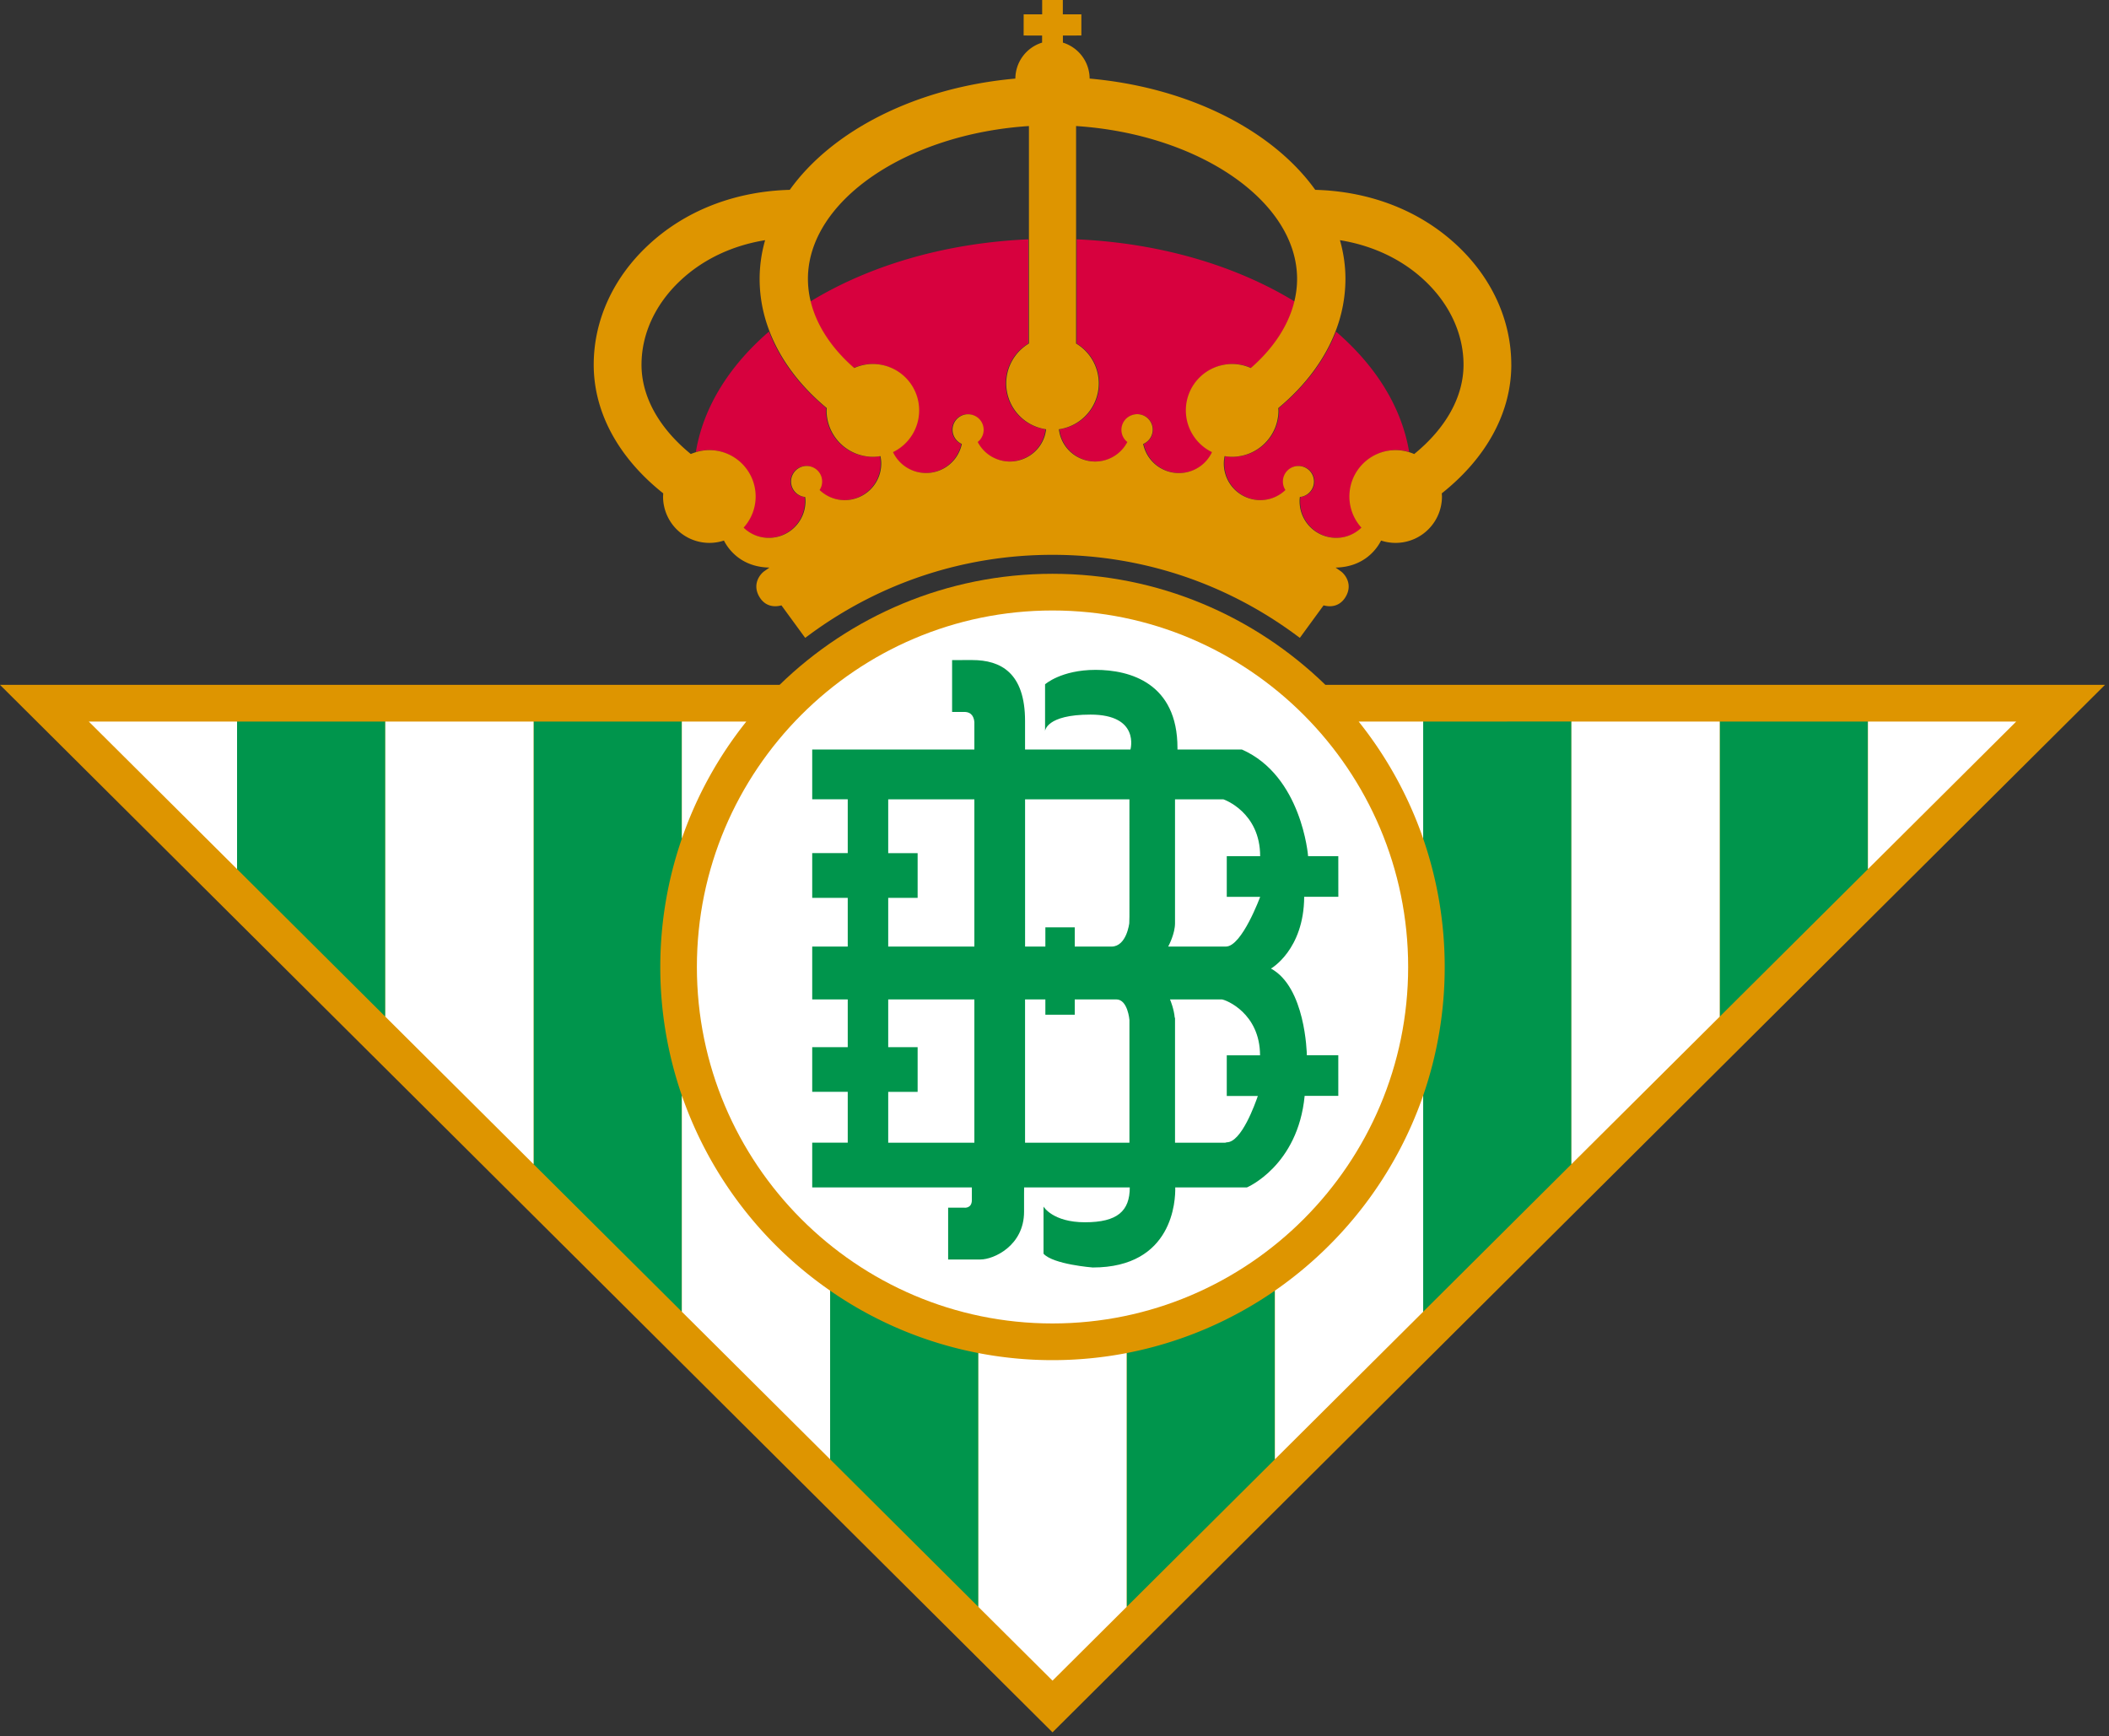 <svg xmlns="http://www.w3.org/2000/svg" width="249pt" height="205pt" viewBox="0 0 249 205"><rect x="0" y="0" width="249" height="205" fill="#333333" stroke="none"/><path fill="#DE9500" d="M156.484 80.863c-8.344-8.109-19.711-13.113-32.223-13.113s-23.875 5.004-32.219 13.113H-.001l124.266 123.68 124.262-123.68zm0 0"/><path fill="#fff" d="M124.262 72.082c23.148 0 41.992 18.883 41.992 42.094 0 23.211-18.844 42.09-41.992 42.09-23.148 0-41.984-18.879-41.984-42.09 0-23.211 18.836-42.094 41.984-42.094"/><path fill="#00954C" d="M104.867 106.012h3.473v-5.277h-3.473V94.38h10.172v17.387h-10.172v-5.754m0 22.906h3.473v-5.273h-3.473v-5.641h10.172v16.922h-10.172zm28.48 6.008h-12.324v-16.922h2.398v1.805h3.469v-1.805h4.91c1.355 0 1.547 2.426 1.547 2.426zm0-26.711-.02.793s-.305 2.719-2.07 2.758h-4.367v-2.273h-3.469v2.273h-2.395V94.38h12.32zm15.16 21.188c-.313.91-1.93 5.473-3.668 5.473l-.203.051h-5.906V120.17h-.035c-.078-.98-.496-2.031-.559-2.164h6.125c.48.047 4.492 1.621 4.508 6.602h-3.93v4.797zm.273-23.508v.004s-2.156 5.863-4.043 5.863l-.129.004h-6.684c.098-.191.805-1.539.805-2.758V94.38h5.707c.102.031 4.344 1.531 4.344 6.711h-3.941v4.805zm9.227-4.805h-3.566c0-.039-.742-9.484-7.813-12.59h-7.609v-.188c0-7.648-5.594-9.219-9.668-9.219-4.07 0-5.965 1.707-5.965 1.707v5.516s.098-1.941 5.367-1.941c5.871 0 4.715 4.121 4.715 4.121v.004h-12.445v-3.367c0-5.703-2.879-7.199-6.242-7.199l-2.371.004v6.121h1.434c.953 0 1.152.715 1.195 1.207v3.234H95.894v5.875h4.195v6.355h-4.195v5.281h4.195v5.754h-4.195v6.238h4.195v5.641h-4.195v5.273h4.195v6.004h-4.195v5.281h18.848v1.496c0 1.02-.898.898-.898.898h-1.902v6.117h3.816c1.57 0 5.148-1.629 5.148-5.641v-2.156l.008-.715h12.473c0 2.789-1.457 4.117-5.285 4.117-3.824 0-4.898-1.852-4.898-1.852v5.563c1.137 1.27 5.809 1.629 5.809 1.629 9.5 0 9.781-7.961 9.742-9.457h8.469s6.012-2.543 6.809-10.805h3.973V124.6h-3.711c-.008-.348-.191-8.039-4.238-10.238 0 0 3.887-2.203 3.922-8.465l-.027-.008h4.059zM27.988 85.195v17.422l17.504 17.422V85.195zm0 0"/><path fill="#fff" d="M27.988 102.617V85.195H10.48zm0 0"/><path fill="#00954C" d="M77.957 114.176c0-5.309.902-10.406 2.547-15.16v-13.82H62.996v52.266l17.508 17.422v-25.531a46.282 46.282 0 0 1-2.547-15.176zm0 0"/><path fill="#fff" d="M62.996 85.195H45.492v34.844l17.504 17.422zm0 0"/><path fill="#00954C" d="M98.008 152.391v19.914l17.504 17.426v-29.969a45.916 45.916 0 0 1-17.504-7.371zm0 0"/><path fill="#fff" d="M80.504 129.352v25.531l17.504 17.422v-19.914a46.58 46.58 0 0 1-17.504-23.039zm7.613-44.157h-7.613v13.82a46.356 46.356 0 0 1 7.613-13.82zm0 0"/><path fill="#00954C" d="M133.016 159.762v29.969l17.508-17.426v-19.914a46.08 46.08 0 0 1-17.508 7.371zm0 0"/><path fill="#fff" d="M124.262 160.598c-2.992 0-5.914-.289-8.75-.836v29.969l8.754 8.711 8.75-8.711v-29.969a46.185 46.185 0 0 1-8.754.836zm0 0"/><path fill="#00954C" d="M168.027 85.195v13.82a46.28 46.28 0 0 1 2.543 15.16 46.28 46.28 0 0 1-2.543 15.176v25.531l17.504-17.422V85.194zm0 0"/><path fill="#fff" d="M150.523 152.391v19.914l17.504-17.422v-25.531c-3.262 9.418-9.465 17.469-17.504 23.039zm9.887-67.196a46.48 46.48 0 0 1 7.617 13.82v-13.82zm0 0"/><path fill="#00954C" d="m203.039 120.039 17.504-17.422V85.195h-17.504zm0 0"/><path fill="#fff" d="M203.039 85.195h-17.508v52.266l17.508-17.422zm35.008 0h-17.504v17.422zm0 0"/><path fill="#D7013E" d="M118.734 45.266a5.465 5.465 0 0 1 2.68-4.703V28.258c-9.906.43-18.879 3.141-25.766 7.359.695 2.813 2.457 5.5 5.133 7.836a5.32 5.32 0 0 1 2.207-.473c3.016 0 5.461 2.453 5.461 5.48a5.474 5.474 0 0 1-3.082 4.922l.027.07a4.316 4.316 0 0 0 7.965-.547c.055-.16.094-.324.129-.488a1.828 1.828 0 0 1-.996-2.254 1.827 1.827 0 0 1 2.32-1.152 1.837 1.837 0 0 1 1.152 2.324 1.824 1.824 0 0 1-.602.852 4.286 4.286 0 0 0 2.418 2.082 4.277 4.277 0 0 0 3.301-.23 4.273 4.273 0 0 0 2.172-2.496 4.14 4.14 0 0 0 .184-.859 5.475 5.475 0 0 1-4.703-5.418m-15.75 8.668a5.47 5.47 0 0 1-5.465-5.473l.02-.281c-3.172-2.637-5.469-5.715-6.75-9.027-4.66 4.016-7.75 8.895-8.633 14.219a5.43 5.43 0 0 1 1.527-.223c3.012 0 5.461 2.453 5.461 5.48a5.472 5.472 0 0 1-1.422 3.676 4.29 4.29 0 0 0 2.984 1.207c2.379 0 4.32-1.945 4.32-4.332 0-.168-.016-.336-.035-.5a1.83 1.83 0 0 1-1.66-1.82c0-1.012.82-1.836 1.832-1.836s1.828.824 1.828 1.836c0 .371-.109.715-.297 1a4.3 4.3 0 0 0 2.957 1.199 4.328 4.328 0 0 0 4.32-4.328c0-.297-.039-.59-.098-.875a5.539 5.539 0 0 1-.891.078m26.811-8.668a5.47 5.47 0 0 0-2.676-4.703V28.258c9.906.43 18.879 3.141 25.762 7.359-.691 2.813-2.453 5.5-5.133 7.836a5.302 5.302 0 0 0-2.203-.473c-3.02 0-5.465 2.453-5.465 5.48a5.474 5.474 0 0 0 3.082 4.922l-.027.07a4.304 4.304 0 0 1-2.492 2.18 4.298 4.298 0 0 1-3.297-.227 4.293 4.293 0 0 1-2.172-2.5 3.028 3.028 0 0 1-.129-.488 1.834 1.834 0 0 0 .996-2.254 1.827 1.827 0 0 0-2.32-1.152 1.837 1.837 0 0 0-1.152 2.324c.117.352.332.641.602.852a4.307 4.307 0 0 1-2.422 2.082 4.278 4.278 0 0 1-3.301-.23 4.28 4.28 0 0 1-2.356-3.355 5.472 5.472 0 0 0 4.703-5.418m15.75 8.668a5.467 5.467 0 0 0 5.465-5.473l-.016-.281c3.168-2.637 5.465-5.715 6.746-9.027 4.664 4.016 7.75 8.895 8.637 14.219a5.474 5.474 0 0 0-1.527-.223c-3.016 0-5.461 2.453-5.461 5.48 0 1.414.539 2.703 1.422 3.676a4.3 4.3 0 0 1-2.988 1.207c-2.379 0-4.316-1.945-4.316-4.332 0-.168.012-.336.035-.5a1.832 1.832 0 0 0-.172-3.656 1.833 1.833 0 0 0-1.535 2.836 4.3 4.3 0 0 1-2.957 1.199 4.325 4.325 0 0 1-4.316-4.328c0-.297.035-.59.094-.875.293.047.586.078.891.078"/><path fill="#DE9500" d="M178.43 43.063c0-5.191-2.25-10.176-6.336-14.027-4.383-4.141-10.285-6.445-16.809-6.621-5.031-7.02-14.926-12.094-26.637-13.137a4.47 4.47 0 0 0-3.156-4.246v-.836l2.18-.004v-2.5l-2.188.004V.001h-2.441v1.695l-2.184-.004-.004 2.5 2.18.004v.836a4.47 4.47 0 0 0-3.156 4.246c-11.707 1.043-21.605 6.117-26.633 13.137-6.523.176-12.43 2.48-16.809 6.621-4.09 3.852-6.34 8.836-6.34 14.027 0 5.652 2.941 11.008 8.207 15.188l-.02.375a5.474 5.474 0 0 0 7.188 5.2c.445.883 1.918 3.125 5.371 3.191l-.648.457c-.57.438-1.41 1.637-.484 3.086.43.668 1.059 1.02 1.824 1.02.266 0 .516-.047.727-.102l2.801 3.836.559-.41c8.363-6.145 18.27-9.395 28.645-9.395s20.277 3.25 28.645 9.395l.555.41 2.801-3.836c.211.055.461.102.727.102.766 0 1.395-.352 1.824-1.02.926-1.449.086-2.648-.484-3.086l-.648-.457c3.457-.066 4.926-2.309 5.371-3.191a5.474 5.474 0 0 0 7.188-5.2l-.02-.375c5.266-4.18 8.207-9.535 8.207-15.188zM99.723 59.055a4.283 4.283 0 0 1-2.957-1.199 1.81 1.81 0 0 0 .301-.996 1.833 1.833 0 1 0-2.004 1.82c.02.164.035.328.035.5a4.329 4.329 0 0 1-4.32 4.328 4.266 4.266 0 0 1-2.984-1.207 5.464 5.464 0 0 0 1.422-3.676c0-3.023-2.449-5.477-5.461-5.477a5.29 5.29 0 0 0-1.527.223c-.227.07-.453.145-.668.238-3.738-3.051-5.82-6.758-5.82-10.547 0-3.617 1.621-7.137 4.563-9.91 2.68-2.527 6.137-4.16 10.031-4.793a16.628 16.628 0 0 0-.648 4.574c0 2.129.402 4.215 1.18 6.219 1.277 3.313 3.574 6.387 6.746 9.027l-.02.277a5.471 5.471 0 0 0 5.465 5.477c.305 0 .598-.031.891-.078.059.285.098.574.098.871a4.326 4.326 0 0 1-4.32 4.328zm23.602-7.512a4.287 4.287 0 0 1-2.172 2.496 4.263 4.263 0 0 1-3.297.227 4.275 4.275 0 0 1-2.422-2.078 1.83 1.83 0 0 0-.55-3.176c-.961-.324-2 .191-2.324 1.152a1.834 1.834 0 0 0 1 2.254 4.318 4.318 0 0 1-8.094 1.035l-.027-.07a5.48 5.48 0 0 0 3.082-4.926 5.471 5.471 0 0 0-5.465-5.477 5.38 5.38 0 0 0-2.203.473c-2.676-2.336-4.438-5.023-5.133-7.836a11.337 11.337 0 0 1-.332-2.684c0-9.23 11.684-17.117 26.094-18.051v25.68a5.47 5.47 0 0 0 2.027 10.121c-.035.289-.09.578-.184.859zm19.738 1.91a4.304 4.304 0 0 1-2.492 2.18 4.298 4.298 0 0 1-3.297-.227 4.304 4.304 0 0 1-2.305-2.988 1.827 1.827 0 0 0-1.32-3.406 1.837 1.837 0 0 0-1.152 2.324c.117.352.332.641.602.852a4.285 4.285 0 0 1-5.723 1.851 4.28 4.28 0 0 1-2.168-2.496 4.427 4.427 0 0 1-.188-.859 5.472 5.472 0 0 0 2.027-10.121v-25.68c14.414.934 26.094 8.82 26.094 18.051 0 .902-.113 1.801-.332 2.684-.691 2.813-2.453 5.5-5.129 7.836a5.348 5.348 0 0 0-2.207-.473 5.47 5.47 0 0 0-5.465 5.477 5.48 5.48 0 0 0 3.082 4.926zm23.906.156a6.069 6.069 0 0 0-.668-.238 5.424 5.424 0 0 0-1.523-.223c-3.016 0-5.461 2.453-5.461 5.48 0 1.41.539 2.703 1.418 3.672a4.264 4.264 0 0 1-2.98 1.207 4.328 4.328 0 0 1-4.32-4.328c0-.168.012-.336.035-.5a1.832 1.832 0 0 0-.172-3.656 1.83 1.83 0 0 0-1.832 1.836c0 .367.109.711.297 1a4.297 4.297 0 0 1-2.957 1.195 4.323 4.323 0 0 1-4.316-4.328c0-.297.039-.586.094-.871.293.047.586.078.891.078a5.47 5.47 0 0 0 5.465-5.473l-.016-.281c3.168-2.637 5.465-5.715 6.746-9.027a17.21 17.21 0 0 0 1.18-6.219c0-1.563-.227-3.094-.648-4.574 3.891.633 7.348 2.266 10.027 4.793 2.941 2.773 4.563 6.297 4.563 9.914 0 3.785-2.082 7.492-5.82 10.543zm0 0"/></svg>